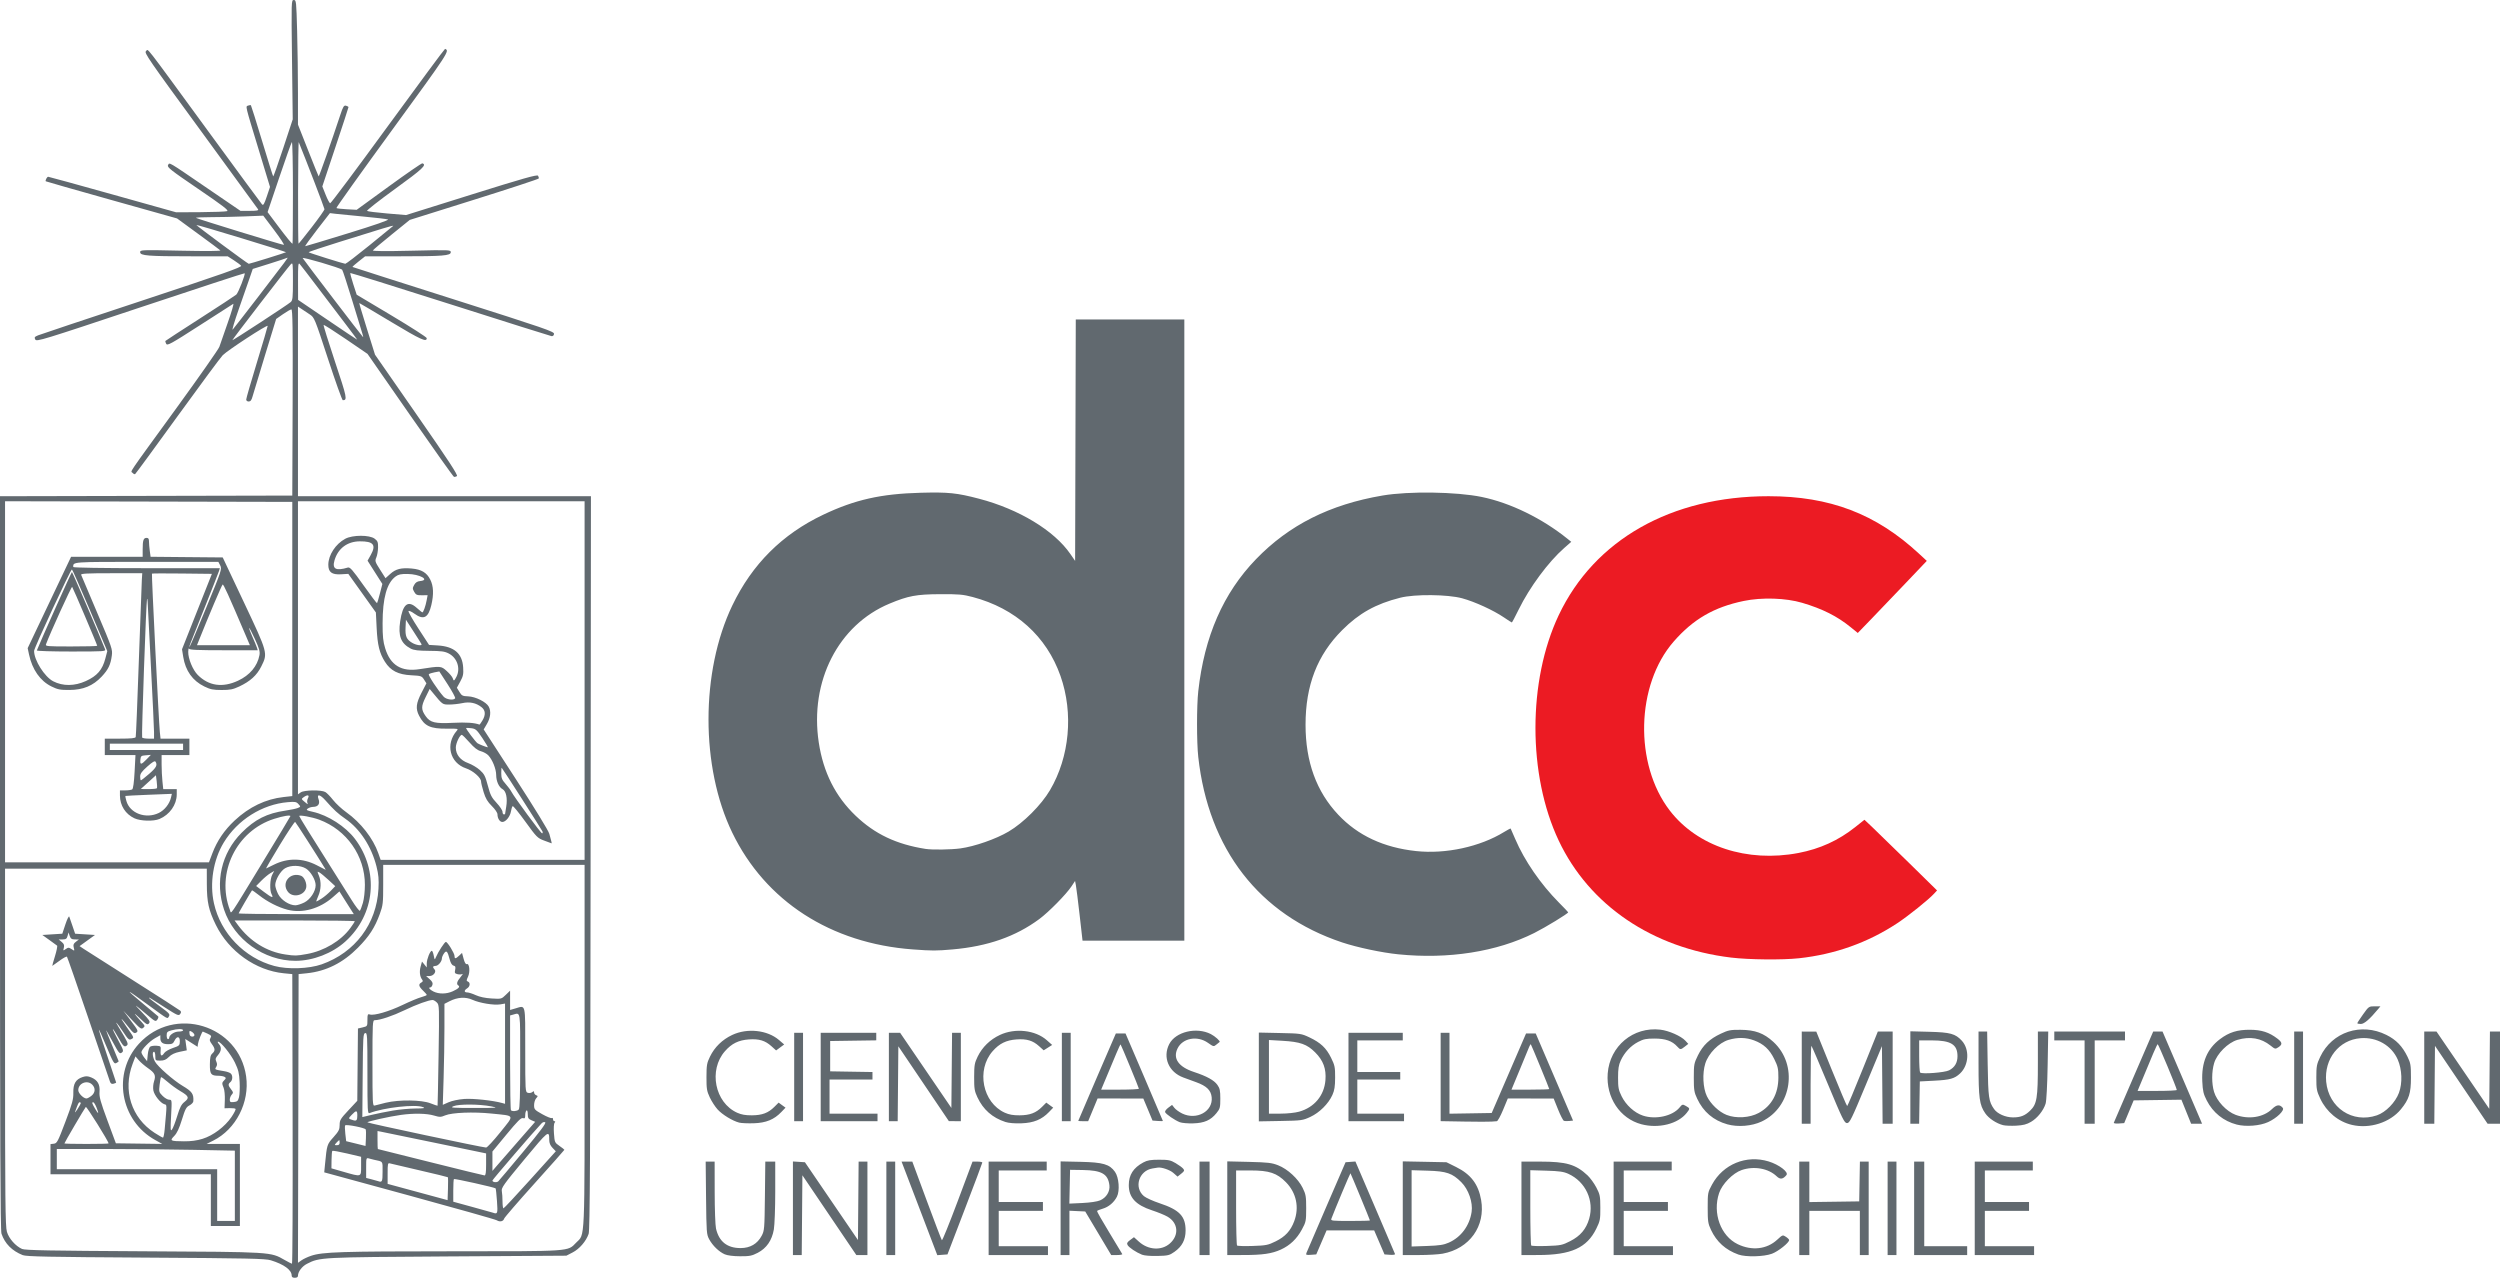 <?xml version="1.0" encoding="UTF-8"?>
<svg xmlns="http://www.w3.org/2000/svg" xmlns:xlink="http://www.w3.org/1999/xlink" width="660" height="337.333" viewBox="0 0 660 337.333">
<defs>
<clipPath id="clip-0">
<path clip-rule="nonzero" d="M 0 0 L 660 0 L 660 337.332 L 0 337.332 Z M 0 0 "/>
</clipPath>
</defs>
<g clip-path="url(#clip-0)">
<path fill-rule="nonzero" fill="rgb(37.999%, 41.199%, 43.5%)" fill-opacity="1" d="M 253.559 223.977 C 257.324 223.461 262.906 221.512 266.262 219.539 C 270.195 217.223 274.891 212.531 277.203 208.594 C 282.379 199.801 283.434 188.305 279.973 178.461 C 276.285 167.973 268.086 160.602 256.789 157.613 C 254.211 156.934 253.105 156.836 248.164 156.863 C 241.926 156.895 239.777 157.297 234.844 159.352 C 221.309 164.984 213.707 179.883 216.152 196 C 217.348 203.902 220.539 210.242 225.895 215.359 C 230.965 220.203 236.648 222.902 244.332 224.109 C 246.102 224.391 251.066 224.316 253.559 223.977 M 241 250.648 C 219.324 249.059 202.062 237.898 193.312 219.812 C 184.949 202.527 184.961 177.301 193.336 159.832 C 198.559 148.945 206.488 141.035 217.355 135.875 C 225.719 131.906 232.578 130.363 243.102 130.086 C 250.379 129.895 252.609 130.125 258.5 131.672 C 268.996 134.422 278.312 140.062 282.566 146.242 L 283.832 148.078 L 283.918 116.207 L 284.004 84.332 L 312.664 84.332 L 312.664 248.332 L 285.789 248.332 L 285.023 241.582 C 284.602 237.871 284.156 234.324 284.035 233.703 L 283.816 232.57 L 282.879 233.992 C 281.48 236.105 276.867 240.789 274.363 242.641 C 268.113 247.258 260.746 249.836 251.5 250.645 C 247.121 251.027 246.18 251.027 241 250.648 M 369.164 251.941 C 364.785 251.5 358.336 250.133 354.332 248.801 C 332.453 241.508 319.043 224.227 316.34 199.832 C 315.91 195.973 315.91 186.359 316.34 182.5 C 317.945 168.004 322.949 156.566 331.586 147.625 C 340.297 138.605 351.074 133.184 365 130.816 C 371.922 129.637 384.473 129.82 391.164 131.195 C 398.75 132.754 407.125 136.844 413.855 142.27 L 414.812 143.043 L 412.953 144.672 C 408.762 148.352 403.82 155.027 400.934 160.914 C 400.012 162.797 399.199 164.332 399.125 164.332 C 399.051 164.332 398.113 163.73 397.035 162.996 C 394.27 161.109 389.324 158.848 386 157.945 C 382.152 156.906 373.516 156.824 369.664 157.797 C 363.215 159.422 358.797 161.887 354.344 166.344 C 347.762 172.922 344.664 180.914 344.664 191.332 C 344.664 201.102 347.527 208.973 353.301 215.09 C 358.484 220.586 365.285 223.762 373.855 224.684 C 381.652 225.523 390.73 223.555 397.082 219.645 C 397.996 219.086 398.77 218.676 398.809 218.73 C 398.848 218.785 399.391 220.031 400.02 221.5 C 402.469 227.227 406.715 233.398 411.566 238.289 C 412.906 239.637 414 240.789 414 240.848 C 414 241.172 408.02 244.816 405.047 246.309 C 395.152 251.273 382.406 253.273 369.164 251.941 M 622.332 270.125 C 622.332 270.012 623.016 268.961 623.852 267.789 C 625.336 265.707 625.398 265.664 626.902 265.664 L 628.438 265.664 L 627.812 266.414 C 625.605 269.074 624.145 270.332 623.262 270.332 C 622.75 270.332 622.332 270.238 622.332 270.125 M 356 284.332 L 356 272.664 L 370.332 272.664 L 370.332 274.664 L 358.332 274.664 L 358.332 283 L 369.664 283 L 369.664 285 L 358.332 285 L 358.332 294 L 370.664 294 L 370.664 296 L 356 296 Z M 342.977 293.48 C 346.98 292.355 349.59 289.23 349.914 285.176 C 350.16 282.16 349.352 279.973 347.195 277.82 C 345.047 275.672 343.273 275.043 338.582 274.77 L 335 274.562 L 335 294 L 338.062 294 C 339.824 294 341.91 293.777 342.977 293.48 M 332.332 284.32 L 332.332 272.598 L 337.914 272.719 C 343.352 272.832 343.559 272.863 345.684 273.867 C 348.656 275.277 350.121 276.656 351.402 279.254 C 352.387 281.254 352.484 281.73 352.473 284.477 C 352.465 286.828 352.305 287.848 351.754 289.07 C 350.707 291.398 348.336 293.754 345.91 294.871 C 343.914 295.797 343.605 295.836 338.082 295.938 L 332.332 296.043 Z M 300.664 287.414 C 300.664 287.172 296.02 275.93 295.836 275.73 C 295.785 275.676 295.285 276.727 294.727 278.066 C 294.172 279.402 293.035 282.113 292.211 284.082 L 290.707 287.664 L 295.688 287.664 C 298.426 287.664 300.664 287.555 300.664 287.414 M 284.664 295.898 C 284.664 295.844 286.898 290.629 289.625 284.316 L 294.586 272.832 L 297.137 272.832 L 302.066 284.324 C 304.781 290.645 307 295.863 307 295.926 C 307 295.988 306.387 295.992 305.633 295.934 L 304.266 295.832 L 303.051 292.918 L 301.832 290.008 L 289.762 290 L 288.52 293 L 287.273 296 L 285.973 296 C 285.254 296 284.664 295.953 284.664 295.898 Z M 280.332 284.332 L 280.332 272.664 L 282.664 272.664 L 282.664 296 L 280.332 296 Z M 234.664 284.332 L 234.664 272.664 L 237.637 272.664 L 244.402 282.582 L 251.164 292.5 L 251.344 272.664 L 253.664 272.664 L 253.664 296 L 252.082 295.988 L 250.5 295.98 L 237.164 276.223 L 237.078 286.113 L 236.988 296 L 234.664 296 Z M 216.664 284.332 L 216.664 272.664 L 231.332 272.664 L 231.332 274.652 L 225.25 274.742 L 219.164 274.832 L 219.164 282.832 L 224.75 282.926 L 230.332 283.016 L 230.332 285 L 219 285 L 219 294 L 231.664 294 L 231.664 296 L 216.664 296 Z M 209.664 284.332 L 209.664 272.664 L 212 272.664 L 212 296 L 209.664 296 Z M 409 287.508 C 409 287.297 404.297 275.871 404.141 275.703 C 404.074 275.633 403.875 275.934 403.703 276.371 C 403.527 276.809 402.406 279.527 401.211 282.414 L 399.031 287.664 L 404.016 287.664 C 406.758 287.664 409 287.594 409 287.508 M 386.582 296.094 L 380.332 295.984 L 380.332 272.664 L 382.664 272.664 L 382.664 294.016 L 388.238 293.926 L 393.809 293.832 L 402.879 272.832 L 405.43 272.832 L 415.289 295.832 L 414.281 295.941 C 413.723 295.996 413.09 295.977 412.867 295.891 C 412.648 295.809 411.949 294.449 411.316 292.871 L 410.164 290.004 L 404.113 290.004 L 398.059 290 L 396.816 293 C 396.133 294.648 395.387 296 395.16 296 C 394.934 296 394.32 296.047 393.789 296.102 C 393.266 296.156 390.02 296.156 386.582 296.094 Z M 640 284.5 L 640 272.332 L 643.238 272.332 L 650.203 282.531 L 657.164 292.73 L 657.344 272.332 L 660 272.332 L 660 296.664 L 656.723 296.664 L 649.777 286.387 L 642.832 276.105 L 642.746 286.387 L 642.656 296.664 L 640 296.664 Z M 605.664 284.5 L 605.664 272.332 L 608 272.332 L 608 296.664 L 605.664 296.664 Z M 574.672 287.75 C 574.684 287.289 569.836 275.676 569.633 275.672 C 569.465 275.664 568.305 278.355 564.77 286.914 L 564.324 288 L 569.496 288 C 572.34 288 574.668 287.887 574.672 287.75 M 558.047 296.398 C 558.113 296.23 560.48 290.746 563.305 284.211 L 568.445 272.332 L 570.91 272.332 L 575.672 283.414 C 578.293 289.512 580.641 294.988 580.891 295.582 L 581.344 296.664 L 578.453 296.664 L 575.891 290.32 L 569.59 290.41 L 563.285 290.5 L 562.039 293.5 L 560.789 296.5 L 559.359 296.605 C 558.574 296.66 557.984 296.57 558.047 296.398 M 550.332 285.664 L 550.332 274.664 L 542.332 274.664 L 542.332 272.332 L 561 272.332 L 561 274.664 L 553 274.664 L 553 296.664 L 550.332 296.664 Z M 514.578 282.559 C 516.059 281.777 516.777 280.555 516.777 278.832 C 516.777 275.746 515.031 274.664 510.031 274.664 L 506.664 274.664 L 506.664 278.777 C 506.664 281.039 506.777 283.004 506.914 283.145 C 507.391 283.625 513.434 283.164 514.578 282.559 M 504.332 284.465 L 504.332 272.262 L 509.414 272.395 C 514.879 272.539 516.203 272.902 517.895 274.719 C 520.02 277 519.809 281.195 517.457 283.395 C 515.996 284.758 514.84 285.086 510.664 285.301 L 506.832 285.5 L 506.652 296.664 L 504.332 296.664 Z M 475.664 284.5 L 475.664 272.332 L 479.5 272.348 L 483.484 282.172 C 485.676 287.578 487.551 292 487.652 292 C 487.754 292 489.613 287.574 491.789 282.164 L 495.746 272.332 L 499.664 272.332 L 499.664 296.664 L 497.008 296.664 L 496.922 286.422 L 496.832 276.176 L 492.605 286.34 C 488.801 295.492 488.305 296.5 487.613 296.5 C 486.926 296.5 486.43 295.496 482.648 286.418 C 480.336 280.871 478.348 276.234 478.223 276.113 C 478.102 275.988 478 280.562 478 286.277 L 478 296.664 L 475.664 296.664 Z M 311.5 296.273 C 310.188 295.785 307.762 294.121 307.582 293.586 C 307.504 293.355 307.887 292.836 308.434 292.43 L 309.426 291.695 L 310.047 292.484 C 310.391 292.918 311.316 293.586 312.105 293.969 C 315.906 295.809 320.266 293.402 319.883 289.676 C 319.695 287.816 318.543 286.699 315.785 285.699 C 314.711 285.305 313.191 284.75 312.402 284.461 C 308.535 283.039 306.891 279.148 308.672 275.652 C 310.34 272.387 315.852 271.055 319.66 272.996 C 320.777 273.566 322.262 274.91 321.969 275.09 C 321.895 275.137 321.512 275.441 321.121 275.773 C 320.426 276.355 320.367 276.344 318.895 275.305 C 316.098 273.332 312.227 274.043 310.883 276.773 C 309.57 279.438 311.117 281.66 315.219 283.008 C 318.578 284.113 320.512 285.176 321.387 286.406 C 322.039 287.324 322.164 287.91 322.164 290.051 C 322.164 292.402 322.086 292.703 321.148 293.863 C 319.625 295.746 317.953 296.48 315 296.57 C 313.625 296.613 312.051 296.48 311.5 296.273 M 265.43 296.203 C 261.984 295.078 259.562 292.941 258.035 289.68 C 257.27 288.051 257.168 287.418 257.176 284.332 C 257.184 281.203 257.281 280.633 258.102 278.945 C 259.324 276.438 261.359 274.453 263.977 273.223 C 267.988 271.336 273.344 271.938 276.363 274.621 L 277.77 275.867 L 276.648 276.578 L 275.531 277.285 L 274.309 276.184 C 272.664 274.699 271.051 274.215 268.371 274.406 C 265.633 274.605 263.844 275.484 262.059 277.512 C 257.68 282.488 259.391 291.113 265.281 293.762 C 266.398 294.266 267.488 294.457 269.164 294.445 C 271.883 294.426 273.488 293.824 275.098 292.211 L 276.219 291.09 L 277.133 291.758 L 278.047 292.422 L 276.938 293.574 C 275.027 295.566 272.902 296.438 269.664 296.555 C 267.891 296.621 266.309 296.488 265.43 296.203 M 195.145 296.371 C 193.398 295.922 190.684 294.266 189.445 292.895 C 188.789 292.172 187.859 290.738 187.379 289.707 C 186.602 288.051 186.5 287.43 186.508 284.332 C 186.516 281.203 186.613 280.633 187.438 278.945 C 188.656 276.438 190.691 274.453 193.309 273.223 C 197.277 271.355 202.57 271.926 205.633 274.547 L 207.027 275.742 L 205.961 276.527 L 204.895 277.316 L 203.656 276.199 C 201.996 274.699 200.391 274.215 197.703 274.406 C 194.969 274.605 193.176 275.484 191.391 277.512 C 187.004 282.496 188.711 291.105 194.613 293.762 C 195.73 294.266 196.82 294.457 198.5 294.445 C 201.219 294.426 202.82 293.824 204.434 292.211 L 205.555 291.09 L 206.465 291.758 L 207.379 292.422 L 206.273 293.574 C 204.352 295.574 202.238 296.438 199 296.543 C 197.441 296.594 195.707 296.516 195.145 296.371 M 627.5 294.449 C 629.832 293.652 632.375 291.055 633.324 288.5 C 634.277 285.93 634.148 282.363 633.008 279.738 C 631.379 275.996 627.457 273.738 623.176 274.082 C 617.5 274.535 613.551 279.539 614.109 285.555 C 614.754 292.453 621.062 296.641 627.5 294.449 M 620.914 296.973 C 617.297 296.117 614.211 293.562 612.555 290.051 C 611.602 288.027 611.512 287.539 611.512 284.5 C 611.512 281.469 611.605 280.969 612.539 279 C 615.645 272.434 623.352 269.887 630.016 273.219 C 632.602 274.512 634.219 276.188 635.586 278.988 C 636.402 280.652 636.492 281.191 636.492 284.5 C 636.492 288.621 635.98 290.234 633.84 292.848 C 630.961 296.359 625.59 298.074 620.914 296.973 M 590.5 296.887 C 587.008 295.977 584.227 293.742 582.574 290.512 C 581.703 288.809 581.523 288.031 581.402 285.465 C 581.164 280.488 582.68 276.887 586.086 274.324 C 588.48 272.52 590.664 271.84 594 271.859 C 597.051 271.879 599.035 272.52 601.23 274.191 C 602.551 275.199 602.613 275.738 601.496 276.473 C 600.688 277.004 600.609 276.984 599.41 276.023 C 596.945 274.047 593.992 273.543 590.672 274.527 C 588.164 275.273 585.273 278.164 584.531 280.672 C 583.859 282.922 583.852 286.047 584.508 288.254 C 585.23 290.688 587.789 293.414 590.195 294.316 C 593.645 295.605 597.547 294.988 599.809 292.789 C 601.043 291.594 601.844 291.508 602.652 292.484 C 603.191 293.133 601.074 295.184 598.777 296.234 C 596.605 297.227 592.93 297.516 590.5 296.887 Z M 528.809 297.039 C 527.027 296.578 525.039 295.262 524.121 293.934 C 522.57 291.695 522.332 289.953 522.332 280.762 L 522.332 272.332 L 524.609 272.332 L 524.746 280.914 C 524.887 289.805 525.02 290.762 526.434 292.789 C 527.305 294.035 529.438 294.984 531.395 294.992 C 533.398 295 534.566 294.551 535.926 293.238 C 537.754 291.477 538 289.973 538 280.605 L 538 272.332 L 540.738 272.332 L 540.578 281.25 C 540.484 286.516 540.266 290.66 540.039 291.371 C 539.465 293.195 537.867 295.188 536.191 296.168 C 535.039 296.844 534.129 297.078 532.262 297.18 C 530.926 297.246 529.371 297.188 528.809 297.039 M 464.289 293.824 C 467.691 291.973 469.477 288.77 469.492 284.492 C 469.496 282.133 469.371 281.559 468.402 279.586 C 467.137 277.02 465.613 275.613 463.07 274.66 C 460.941 273.863 458.73 273.82 456.336 274.527 C 453.789 275.285 451.031 278.094 450.191 280.781 C 449.387 283.363 449.578 287.25 450.617 289.398 C 451.621 291.469 453.797 293.535 455.816 294.336 C 458.32 295.328 461.926 295.113 464.289 293.824 M 456.008 296.82 C 452.34 295.789 449.68 293.527 448.047 290.039 C 447.262 288.371 447.164 287.766 447.164 284.492 C 447.164 281.02 447.227 280.699 448.254 278.613 C 449.562 275.953 451.328 274.277 454.293 272.891 C 456.27 271.961 456.816 271.855 459.5 271.871 C 463.34 271.898 465.629 272.738 468.152 275.043 C 474.742 281.066 473.105 292.289 465.082 296.078 C 462.488 297.305 458.809 297.605 456.008 296.82 M 433.332 296.805 C 427.652 295.301 423.957 289.738 424.434 283.402 C 424.98 276.152 431.172 271 438.34 271.832 C 440.578 272.094 443.809 273.52 444.938 274.746 L 445.707 275.586 L 444.809 276.293 C 443.695 277.168 443.59 277.168 442.801 276.297 C 441.461 274.812 439.668 274.18 436.832 274.18 C 434.59 274.18 433.895 274.32 432.469 275.066 C 430.488 276.105 428.852 277.852 427.871 279.984 C 427.324 281.164 427.168 282.156 427.168 284.5 C 427.168 287.113 427.285 287.746 428.102 289.406 C 429.25 291.742 431.488 293.777 433.738 294.523 C 437.078 295.633 441.52 294.656 443.383 292.406 C 444.137 291.496 444.199 291.48 445.082 291.98 C 446.184 292.605 446.191 292.668 445.289 293.809 C 443.004 296.715 437.867 298.004 433.332 296.805 Z M 521.332 319 L 521.332 306.664 L 536.664 306.664 L 536.664 309 L 524 309 L 524 317.332 L 535.664 317.332 L 535.664 319.664 L 524 319.664 L 524 329 L 537 329 L 537 331.332 L 521.332 331.332 Z M 505.332 319 L 505.332 306.664 L 508 306.664 L 508 329 L 519.332 329 L 519.332 331.332 L 505.332 331.332 Z M 498.332 319 L 498.332 306.664 L 500.664 306.664 L 500.664 331.332 L 498.332 331.332 Z M 475 319 L 475 306.664 L 477.664 306.664 L 477.664 317.348 L 484.25 317.258 L 490.832 317.164 L 490.926 311.914 L 491.016 306.664 L 493.332 306.664 L 493.332 331.332 L 491 331.332 L 491 319.664 L 477.664 319.664 L 477.664 331.332 L 475 331.332 Z M 426 319 L 426 306.664 L 441.332 306.664 L 441.332 309 L 428.664 309 L 428.664 317.332 L 440.332 317.332 L 440.332 319.664 L 428.664 319.664 L 428.664 329 L 441.664 329 L 441.664 331.332 L 426 331.332 Z M 414.555 327.648 C 417.223 326.285 418.742 324.488 419.539 321.754 C 420.926 316.977 418.605 311.969 414.039 309.887 C 412.797 309.324 411.676 309.16 408.25 309.059 L 404 308.934 L 404 318.742 C 404 324.141 404.113 328.672 404.25 328.812 C 404.387 328.953 406.254 329.008 408.402 328.934 C 412.059 328.805 412.441 328.727 414.555 327.648 M 401.664 319 L 401.664 306.664 L 406.598 306.664 C 413.508 306.664 416.008 307.391 419.113 310.301 C 419.816 310.961 420.859 312.398 421.434 313.5 C 422.398 315.344 422.477 315.758 422.488 318.84 C 422.5 321.949 422.426 322.328 421.41 324.395 C 418.93 329.434 414.77 331.316 406.082 331.328 L 401.664 331.332 Z M 382.5 328.047 C 385.734 326.598 387.965 323.586 388.508 319.93 C 388.875 317.426 387.691 314.008 385.797 312.113 C 383.41 309.727 381.902 309.207 376.914 309.059 L 372.664 308.934 L 372.664 329.078 L 376.75 328.938 C 380.043 328.82 381.156 328.648 382.5 328.047 M 370.332 318.965 L 370.332 306.602 L 376.102 306.715 L 381.871 306.832 L 384.414 308.094 C 388.305 310.016 390.293 312.633 391.016 316.789 C 392.223 323.707 387.957 329.656 380.855 330.969 C 379.766 331.168 376.953 331.332 374.605 331.332 L 370.332 331.332 Z M 361.664 322.199 C 361.664 322.031 356.641 309.863 356.52 309.742 C 356.449 309.668 352.27 319.621 351.48 321.75 C 351.277 322.289 351.648 322.332 356.465 322.332 C 359.324 322.332 361.664 322.273 361.664 322.199 M 344.902 330.77 C 345.027 330.438 347.402 324.914 350.18 318.5 L 355.227 306.832 L 356.527 306.734 L 357.832 306.637 L 363 318.691 C 365.84 325.32 368.219 330.887 368.285 331.062 C 368.352 331.238 367.766 331.328 366.953 331.27 L 365.508 331.164 L 364.148 328 L 362.785 324.832 L 350.215 324.832 L 348.852 328 L 347.492 331.164 L 346.082 331.27 C 344.84 331.359 344.699 331.301 344.902 330.77 M 336.777 327.719 C 339.309 326.473 340.727 324.934 341.672 322.402 C 343.043 318.746 342.234 314.906 339.508 312.125 C 337.102 309.672 335.094 309 330.152 309 L 326.332 309 L 326.332 318.777 C 326.332 324.156 326.445 328.672 326.582 328.812 C 326.723 328.953 328.578 329.008 330.707 328.934 C 334.262 328.812 334.762 328.711 336.777 327.719 M 324 318.965 L 324 306.602 L 329.75 306.738 C 334.723 306.859 335.758 306.977 337.414 307.629 C 339.938 308.617 342.703 311.168 343.902 313.602 C 344.742 315.316 344.832 315.84 344.832 319 C 344.828 322.344 344.781 322.594 343.699 324.59 C 342.355 327.07 340.566 328.777 338.148 329.887 C 335.773 330.969 333.324 331.328 328.25 331.328 L 324 331.332 Z M 316.664 319 L 316.664 306.664 L 319.332 306.664 L 319.332 331.332 L 316.664 331.332 Z M 290.41 316.902 C 292.07 316.195 293.082 314.559 292.883 312.902 C 292.516 309.918 290.84 308.961 285.852 308.883 L 282.5 308.832 L 282.312 317.754 L 285.738 317.594 C 287.781 317.496 289.668 317.219 290.41 316.902 M 280 318.969 L 280 306.609 L 285.25 306.723 C 291.223 306.855 292.922 307.352 294.355 309.367 C 295.398 310.828 295.672 314.379 294.863 315.938 C 294.078 317.461 292.688 318.633 291.121 319.094 C 290.359 319.316 289.684 319.59 289.621 319.703 C 289.555 319.812 291 322.355 292.832 325.355 C 294.664 328.355 296.219 330.93 296.277 331.07 C 296.34 331.215 295.707 331.332 294.875 331.332 L 293.359 331.332 L 286.5 319.832 L 284.414 319.734 L 282.332 319.633 L 282.332 331.332 L 280 331.332 Z M 261 319 L 261 306.664 L 276.332 306.664 L 276.332 309 L 263.664 309 L 263.664 317.332 L 275.332 317.332 L 275.332 319.664 L 263.664 319.664 L 263.664 329 L 276.664 329 L 276.664 331.332 L 261 331.332 Z M 243.34 320.598 C 241.082 314.68 238.961 309.121 238.621 308.25 L 238.012 306.664 L 240.852 306.664 L 244.641 316.914 C 246.727 322.555 248.531 327.281 248.656 327.422 C 248.777 327.562 250.648 322.949 252.812 317.172 L 256.746 306.664 L 258.039 306.664 C 258.75 306.664 259.332 306.777 259.332 306.914 C 259.328 307.055 257.262 312.566 254.73 319.164 L 250.133 331.164 L 247.445 331.367 Z M 234 319 L 234 306.664 L 236.332 306.664 L 236.332 331.332 L 234 331.332 Z M 209.332 318.98 L 209.332 306.629 L 210.914 306.73 L 212.5 306.832 L 226.5 327.363 L 226.59 317.016 L 226.676 306.664 L 229 306.664 L 229 331.332 L 226.074 331.332 L 218.953 320.805 L 211.832 310.273 L 211.746 320.805 L 211.656 331.332 L 209.332 331.332 Z M 458.949 331.203 C 455.562 329.992 453.191 327.859 451.699 324.68 C 450.918 323.012 450.832 322.445 450.832 318.832 C 450.832 314.91 450.855 314.789 451.973 312.73 C 454.891 307.348 461.027 304.828 466.883 306.609 C 469.668 307.453 472.27 309.438 471.621 310.219 C 470.691 311.34 469.973 311.434 469.051 310.551 C 466.848 308.445 463.098 307.773 459.809 308.891 C 457.473 309.688 454.637 312.578 453.836 314.988 C 452.07 320.301 454.258 326.293 458.758 328.465 C 462.488 330.266 466.426 329.824 469.172 327.293 C 470.598 325.977 470.637 325.965 471.477 326.516 C 471.949 326.824 472.332 327.211 472.332 327.371 C 472.332 328.078 469.465 330.359 467.797 330.984 C 465.652 331.785 460.91 331.902 458.949 331.203 M 301.484 331.238 C 299.934 330.617 298.027 329.34 297.68 328.688 C 297.43 328.227 297.578 327.945 298.367 327.359 L 299.367 326.621 L 300.664 327.789 C 303.125 330.016 306.621 330.23 308.828 328.293 C 311.348 326.078 311.051 322.816 308.18 321.176 C 307.438 320.754 305.629 320.016 304.156 319.535 C 299.828 318.121 298 316.141 298 312.867 C 298 310.176 299.199 308.305 301.832 306.887 C 302.898 306.312 303.734 306.168 306 306.168 C 308.473 306.168 309.027 306.281 310.359 307.066 C 311.199 307.559 312.094 308.211 312.352 308.52 C 312.758 309.012 312.695 309.172 311.844 309.852 L 310.875 310.625 L 309.762 309.648 C 308.852 308.848 306.637 308.094 305.664 308.246 C 305.574 308.262 304.949 308.363 304.277 308.469 C 300.664 309.047 299.277 313.492 301.996 315.781 C 302.535 316.234 304.395 317.078 306.133 317.656 C 311.41 319.414 313.004 321.094 312.996 324.883 C 312.988 327.316 312.066 329.07 310.055 330.484 C 308.727 331.418 308.363 331.504 305.555 331.574 C 303.75 331.617 302.086 331.48 301.484 331.238 M 191.332 331.137 C 189.824 330.484 188.129 328.848 187.223 327.164 C 186.535 325.902 186.496 325.336 186.398 316.25 L 186.297 306.664 L 188.664 306.664 L 188.676 314.75 C 188.68 319.195 188.836 323.508 189.023 324.332 C 189.809 327.781 191.98 329.504 195.531 329.492 C 198.043 329.488 199.938 328.379 201.078 326.25 C 201.801 324.891 201.836 324.453 201.938 315.75 L 202.039 306.664 L 204.664 306.664 L 204.664 314.555 C 204.664 318.895 204.5 323.402 204.297 324.574 C 203.789 327.473 202.375 329.527 200.047 330.738 C 198.484 331.547 197.891 331.664 195.379 331.652 C 193.57 331.645 192.066 331.453 191.332 331.137 M 82.305 59.988 C 84.152 57.598 85.664 55.457 85.664 55.23 C 85.664 54.93 80.664 41.902 78.875 37.543 C 78.789 37.336 78.707 43.277 78.691 50.75 C 78.68 58.219 78.727 64.332 78.805 64.332 C 78.879 64.332 80.453 62.379 82.305 59.988 M 77.332 50.766 C 77.332 43.305 77.207 37.344 77.051 37.516 C 76.898 37.691 75.391 41.922 73.707 46.914 L 70.641 55.996 L 73.203 59.414 C 75.688 62.727 77 64.332 77.227 64.332 C 77.285 64.332 77.332 58.227 77.332 50.766 M 72.414 60.801 L 69.5 56.934 L 64.531 57.133 C 61.797 57.242 57.758 57.332 55.559 57.332 C 53.355 57.332 51.641 57.418 51.742 57.52 C 51.969 57.742 74.316 64.617 74.914 64.645 C 75.145 64.656 74.02 62.926 72.414 60.801 M 91.918 61.582 C 98.969 59.41 102.793 58.086 102.422 57.941 C 102.098 57.816 99.207 57.473 96 57.176 C 92.789 56.883 89.477 56.555 88.633 56.449 L 87.102 56.262 L 83.719 60.629 C 81.859 63.031 80.449 65 80.586 65 C 80.719 65 85.82 63.461 91.918 61.582 M 97.5 64.797 C 100.801 62.121 103.633 59.809 103.797 59.652 C 103.961 59.496 102.688 59.809 100.965 60.348 C 99.242 60.883 94.121 62.477 89.582 63.883 C 85.043 65.289 81.402 66.512 81.488 66.602 C 81.668 66.781 90.66 69.605 91.164 69.641 C 91.352 69.652 94.199 67.473 97.5 64.797 M 70.633 68.176 C 73.27 67.355 75.469 66.645 75.52 66.59 C 75.574 66.535 70.289 64.871 63.777 62.891 C 57.266 60.906 51.891 59.332 51.832 59.391 C 51.727 59.504 65.363 69.605 65.672 69.645 C 65.766 69.656 67.996 68.996 70.633 68.176 M 68.051 78.5 C 75.766 68.465 76.242 67.824 75.832 68.059 C 75.648 68.164 73.527 68.867 71.113 69.625 L 66.727 71 L 65.898 73.418 C 65.441 74.746 64.145 78.457 63.02 81.664 C 61.891 84.875 61.18 87.273 61.438 87 C 61.695 86.727 64.672 82.898 68.051 78.5 M 95.668 88.082 C 95.504 87.578 94.297 83.641 92.988 79.332 C 91.676 75.023 90.48 71.371 90.332 71.215 C 89.859 70.715 79.66 67.719 79.922 68.152 C 80.34 68.855 95.734 89 95.852 89 C 95.914 89 95.832 88.586 95.668 88.082 M 91.254 85.582 C 89.531 83.336 86.199 78.949 83.844 75.832 C 81.488 72.715 79.359 69.945 79.113 69.68 C 78.738 69.27 78.668 69.98 78.68 74.18 L 78.695 79.164 L 86.43 84.414 C 90.684 87.305 94.215 89.664 94.273 89.664 C 94.328 89.664 92.973 87.828 91.254 85.582 M 76.75 79.746 C 77.258 79.297 77.332 78.57 77.332 74.207 C 77.332 69.277 77.32 69.195 76.703 69.844 C 75.883 70.699 61.332 89.609 61.332 89.82 C 61.332 90.012 75.918 80.48 76.75 79.746 M 81.129 211.859 C 81.031 211.598 81.113 211.074 81.32 210.691 C 81.77 209.852 81.156 209.734 80.152 210.469 C 79.531 210.922 79.535 210.953 80.34 211.621 C 81.336 212.453 81.359 212.461 81.129 211.859 M 100.309 156.637 L 100.945 154.164 L 98.988 151.094 L 97.035 148.02 L 97.887 146.5 C 99.371 143.84 98.594 142.883 94.973 142.914 C 91.688 142.941 89.242 144.777 88.316 147.906 C 87.633 150.219 88.668 150.785 91.832 149.832 C 92.391 149.664 93.062 150.422 95.953 154.5 C 97.855 157.176 99.469 159.309 99.539 159.238 C 99.609 159.164 99.957 157.996 100.309 156.637 M 111.277 170.062 C 111.219 169.914 110.266 168.398 109.164 166.699 L 107.164 163.605 L 107.066 165.629 C 106.953 167.969 107.297 168.785 108.77 169.684 C 109.828 170.328 111.488 170.578 111.277 170.062 M 120.492 178.684 C 121.629 176.48 120.715 173.688 118.469 172.523 C 117.395 171.965 116.5 171.844 113.336 171.824 C 110.402 171.801 109.246 171.664 108.426 171.227 C 105.824 169.852 105.07 167.895 105.645 164.035 C 106.324 159.465 107.68 158.363 110.016 160.477 C 110.742 161.129 111.414 161.664 111.508 161.664 C 111.766 161.664 112.348 160.027 112.637 158.48 L 112.891 157.133 L 111.379 157.148 C 110.074 157.164 109.801 157.043 109.352 156.25 C 108.887 155.426 108.883 155.242 109.344 154.414 C 109.707 153.766 110.164 153.469 110.926 153.395 C 113.598 153.137 110.809 151.566 107.609 151.527 C 105.852 151.504 105.191 151.645 104.441 152.195 C 102.113 153.914 101.016 157.863 101.004 164.547 C 101 168.043 101.141 169.379 101.688 171.152 C 103.07 175.641 105.965 177.402 110.734 176.66 C 116.387 175.785 116.434 175.789 117.941 177.156 C 118.691 177.832 119.395 178.672 119.508 179.027 C 119.777 179.879 119.891 179.84 120.492 178.684 M 120.16 184.344 C 120.27 184.164 119.371 182.5 118.168 180.641 L 115.977 177.262 L 114.738 177.492 C 114.059 177.617 113.371 177.84 113.219 177.988 C 112.965 178.238 115.516 182.117 117.113 183.914 C 117.809 184.695 119.773 184.969 120.16 184.344 M 127.336 190.25 C 128.262 188.734 128.188 187.527 127.121 186.691 C 125.672 185.551 124.012 185.203 122.031 185.629 C 121.078 185.832 119.535 186 118.602 186 C 116.801 186 116.875 186.055 114.238 182.855 L 113.434 181.883 L 112.344 184.094 C 111.148 186.52 111.16 187.352 112.406 189.102 C 113.59 190.766 114.852 191.066 119.621 190.824 C 123.062 190.648 125.273 190.801 126.59 191.301 C 126.637 191.316 126.973 190.844 127.336 190.25 M 127.359 194.871 C 125.863 192.652 125.574 192.395 124.434 192.25 C 123.734 192.164 123.117 192.137 123.055 192.188 C 122.891 192.32 125.566 195.898 126.074 196.227 C 126.52 196.512 128.309 197.223 128.762 197.293 C 128.902 197.316 128.273 196.227 127.359 194.871 M 133.336 214.914 C 133.336 214.871 133.477 213.98 133.648 212.938 C 134.012 210.703 133.613 208.84 132.656 208.328 C 131.707 207.82 131 206.238 130.992 204.598 C 130.984 203.012 130.008 200.574 128.918 199.414 C 128.527 198.996 127.641 198.508 126.949 198.32 C 126.051 198.078 125.188 197.41 123.938 195.988 C 122.973 194.895 122.066 194 121.922 194 C 121.379 194 120.336 196.211 120.336 197.367 C 120.332 199.211 121.535 200.715 123.602 201.461 C 124.562 201.805 125.949 202.629 126.684 203.293 C 127.848 204.34 128.125 204.887 128.789 207.406 C 129.449 209.91 129.773 210.543 131.113 211.977 C 131.969 212.891 132.664 213.945 132.664 214.32 C 132.664 214.691 132.816 215 133 215 C 133.184 215 133.336 214.961 133.336 214.914 M 143.207 219.484 C 143.047 219.07 132.875 203.188 132.453 202.695 C 132.387 202.617 132.332 203.254 132.332 204.109 C 132.332 205.402 132.52 205.875 133.453 206.914 C 134.066 207.602 134.766 208.539 135.004 209 C 135.746 210.438 142.793 220 143.105 220 C 143.27 220 143.316 219.77 143.207 219.484 M 143.656 221.914 C 141.902 221.258 141.656 221.008 138.715 216.941 C 137.008 214.586 135.496 212.73 135.352 212.82 C 135.207 212.91 135 213.535 134.891 214.203 C 134.668 215.586 133.516 217 132.621 217 C 131.938 217 131.332 216.051 131.332 214.984 C 131.332 214.566 130.703 213.637 129.848 212.793 C 128.711 211.672 128.195 210.805 127.68 209.129 C 127.305 207.918 127 206.648 127 206.309 C 127 205.32 124.863 203.453 123.039 202.848 C 118.746 201.422 117.523 196.438 120.594 192.914 C 121.074 192.363 120.93 192.332 117.969 192.367 C 113.613 192.414 112.043 191.68 110.633 188.93 C 109.684 187.078 109.836 185.688 111.285 182.883 L 112.574 180.395 L 111.945 179.406 C 111.348 178.461 111.191 178.41 108.547 178.27 C 105.102 178.09 103.121 177.074 101.629 174.719 C 100.18 172.434 99.656 170.312 99.434 165.762 L 99.234 161.691 L 95.594 156.594 L 91.953 151.5 L 90.008 151.613 C 87.594 151.75 86.664 151.043 86.676 149.082 C 86.688 146.523 88.605 143.594 91.164 142.227 C 93.086 141.199 97.535 141.188 98.891 142.203 C 99.707 142.816 99.828 143.129 99.809 144.539 C 99.793 145.434 99.59 146.617 99.352 147.164 C 98.945 148.105 99.004 148.301 100.348 150.406 L 101.773 152.645 L 103.035 151.508 C 104.484 150.199 105.918 149.84 108.699 150.09 C 111.25 150.324 112.652 151.156 113.582 152.996 C 114.457 154.715 114.547 156.879 113.867 159.762 C 113.078 163.125 111.812 163.758 109.398 162.008 C 108.645 161.461 107.945 161.152 107.84 161.32 C 107.738 161.488 108.914 163.566 110.461 165.938 L 113.266 170.254 L 115.551 170.395 C 119.883 170.656 122.039 172.516 122.273 176.176 C 122.387 177.973 122.277 178.512 121.512 179.918 L 120.613 181.566 L 121.289 182.672 C 121.891 183.664 122.129 183.785 123.586 183.836 C 125.52 183.902 128.371 185.324 129.027 186.547 C 129.684 187.773 129.504 189.488 128.547 191.117 L 127.691 192.574 L 136.18 205.676 C 141.18 213.391 144.816 219.336 145.023 220.137 C 145.215 220.887 145.449 221.762 145.543 222.082 C 145.637 222.402 145.664 222.652 145.605 222.637 C 145.547 222.621 144.672 222.297 143.656 221.914 M 154.332 179.664 L 154.332 132.332 L 78.664 132.332 L 78.664 209.703 L 79.406 209.184 C 80.312 208.551 84.809 208.488 85.879 209.094 C 86.273 209.316 87.195 210.262 87.93 211.195 C 88.66 212.129 90.23 213.582 91.414 214.426 C 95.246 217.16 98.496 221.32 99.875 225.25 L 100.488 227 L 154.332 227 Z M 65.012 168.082 C 60.211 156.832 59.012 154.188 58.773 154.32 C 58.551 154.445 55.113 162.535 52.57 168.914 L 52.004 170.332 L 65.969 170.332 Z M 54.473 160.359 C 58.512 150.559 58.625 150.219 58.145 149.289 L 57.648 148.332 L 38.695 148.332 C 18.684 148.332 19.332 148.285 19.332 149.691 C 19.332 149.875 27.156 150 38.688 150 L 58.047 150 L 57.812 150.75 C 57.688 151.16 55.934 155.625 53.922 160.664 C 49.691 171.254 49.828 170.887 50.102 170.652 C 50.215 170.555 52.18 165.922 54.473 160.359 M 62.836 179.707 C 65.949 178.262 67.949 175.875 68.496 172.969 C 68.676 172.02 68.449 171.227 67.309 168.727 C 66.531 167.039 65.844 165.711 65.773 165.777 C 65.707 165.848 66.086 166.871 66.617 168.055 C 67.145 169.234 67.684 170.531 67.812 170.934 L 68.047 171.664 L 59.051 171.664 C 52.164 171.664 50.016 171.57 49.887 171.25 C 49.797 171.02 49.707 171.391 49.691 172.07 C 49.656 173.867 50.887 176.863 52.203 178.18 C 55.109 181.09 58.746 181.609 62.836 179.707 M 25.664 170.492 C 25.664 170.203 19.273 155.184 19.047 154.934 C 18.879 154.75 13.18 167.262 12.145 170.082 C 11.941 170.625 12.395 170.664 18.797 170.664 C 22.574 170.664 25.664 170.59 25.664 170.492 M 9.723 171.719 C 10.727 169.188 18.871 151.004 18.992 151.008 C 19.125 151.016 26.469 168.121 27.738 171.387 C 27.969 171.973 27.578 172 18.797 172 C 13.742 172 9.66 171.871 9.723 171.719 M 22.664 179.797 C 25.664 178.43 27.035 176.844 27.82 173.82 L 28.324 171.895 L 23.754 161.113 C 21.238 155.184 19.098 150.332 18.992 150.332 C 18.629 150.332 9 171.055 9 171.844 C 9 174.297 11.758 178.676 14.055 179.863 C 16.605 181.18 19.676 181.156 22.664 179.797 M 40.664 193.25 C 40.664 192.285 40.289 184.375 39.832 175.664 C 39.375 166.957 38.988 159.383 38.973 158.832 C 38.961 158.281 38.887 157.984 38.812 158.164 C 38.59 158.727 37.332 194.395 37.523 194.707 C 37.625 194.867 38.371 195 39.188 195 L 40.664 195 Z M 48.332 197.164 L 48.332 196.332 L 29 196.332 L 29 198 L 48.332 198 Z M 38.684 200.477 L 39.832 199.285 L 38.5 199.395 C 37.266 199.492 37.16 199.578 37.062 200.582 C 36.93 201.969 37.266 201.949 38.684 200.477 M 39.371 204.301 C 41.262 202.664 41.621 201.973 41.059 201.086 C 40.871 200.789 40.254 201.152 38.898 202.359 C 37.41 203.688 37 204.262 37 205.027 C 37 205.562 37.094 206 37.203 206 C 37.316 206 38.293 205.234 39.371 204.301 M 41.434 208.082 C 41.508 207.945 41.48 207.121 41.367 206.246 L 41.164 204.664 L 39.164 206.484 L 37.164 208.301 L 39.23 208.316 C 40.363 208.324 41.355 208.219 41.434 208.082 M 41.914 214.625 C 43.441 213.887 44.758 212.223 45.148 210.535 L 45.371 209.574 L 39.27 209.816 C 35.91 209.949 33.133 210.094 33.094 210.133 C 33.051 210.172 33.168 210.75 33.355 211.422 C 34.262 214.715 38.477 216.289 41.914 214.625 M 35.5 216.035 C 33.129 214.941 31.664 212.645 31.664 210.012 L 31.664 208.664 L 33.082 208.66 C 33.863 208.66 34.68 208.539 34.898 208.402 C 35.156 208.238 35.383 206.578 35.535 203.738 L 35.766 199.332 L 27.664 199.332 L 27.664 195 L 31.676 195 C 34.59 195 35.727 194.887 35.828 194.582 C 35.906 194.355 36.277 185.316 36.652 174.5 C 37.027 163.684 37.383 154.047 37.445 153.082 L 37.555 151.332 L 29.406 151.332 C 23.004 151.332 21.297 151.422 21.422 151.754 C 21.512 151.98 23.422 156.492 25.664 161.773 C 29.598 171.027 29.738 171.441 29.52 173.078 C 29.199 175.488 28.594 176.75 26.848 178.617 C 24.574 181.047 21.949 182.137 18.332 182.152 C 15.887 182.164 15.238 182.039 13.586 181.227 C 10.613 179.766 8.516 176.781 7.66 172.777 L 7.305 171.113 L 13.031 159.059 L 18.762 147 L 37.664 147 L 37.664 145.027 C 37.664 142.625 37.879 142 38.703 142 C 39.176 142 39.332 142.238 39.332 142.953 C 39.332 143.477 39.43 144.602 39.543 145.449 L 39.758 146.988 L 49.277 147.078 L 58.801 147.164 L 64.387 159 C 70.742 172.461 70.73 172.43 68.977 175.945 C 67.801 178.297 66.062 179.871 63.145 181.242 C 61.492 182.012 60.723 182.164 58.496 182.16 C 56.262 182.156 55.523 182.008 53.938 181.23 C 50.84 179.719 48.961 177.078 48.371 173.414 L 48.051 171.414 L 51.992 161.457 L 55.938 151.5 L 48.086 151.41 C 43.766 151.359 40.184 151.371 40.117 151.438 C 39.98 151.574 41.926 190.68 42.195 193.25 L 42.383 195 L 50 195 L 50 199.332 L 42.664 199.332 L 42.664 201.785 C 42.664 203.133 42.762 205.156 42.883 206.285 L 43.094 208.332 L 46.664 208.332 L 46.66 209.75 C 46.645 212.461 44.789 215.086 42.094 216.215 C 40.535 216.871 37.102 216.773 35.5 216.035 M 56.074 225.246 C 57.309 221.977 59.219 219.164 61.938 216.621 C 65.789 213.027 70.137 210.941 74.875 210.418 L 77.164 210.164 L 77.164 132.5 L 39.25 132.414 L 1.332 132.328 L 1.332 227.664 L 28.25 227.664 L 55.164 227.656 Z M 85.785 229.25 C 83.734 225.879 78.105 217.105 77.918 216.988 C 77.781 216.902 75.949 219.656 73.848 223.105 C 71.742 226.559 70.133 229.332 70.266 229.273 C 70.398 229.215 71.332 228.758 72.336 228.262 C 75.984 226.453 79.922 226.508 83.609 228.414 C 84.832 229.047 85.879 229.586 85.938 229.617 C 85.992 229.645 85.926 229.48 85.785 229.25 M 71.691 236.051 C 71.16 235.055 71.258 232.113 71.859 230.949 L 72.387 229.93 L 71.355 230.539 C 70.789 230.871 69.719 231.77 68.973 232.527 L 67.617 233.906 L 69.688 235.465 C 71.824 237.07 72.316 237.211 71.691 236.051 M 84.922 237.203 C 85.605 236.766 86.691 235.852 87.332 235.176 L 88.5 233.945 L 86.727 232.305 C 85.746 231.402 84.668 230.512 84.324 230.328 C 83.727 230.008 83.723 230.047 84.184 231.152 C 84.848 232.742 84.777 234.891 84.008 236.582 C 83.656 237.363 83.438 238 83.523 238 C 83.609 238 84.238 237.641 84.922 237.203 M 76.023 235.453 C 74.16 233.086 76.594 230.098 79.484 231.207 C 80.34 231.535 81.07 233.25 80.828 234.355 C 80.375 236.414 77.328 237.109 76.023 235.453 M 80.348 238.25 C 81.934 237.449 83.332 235.316 83.332 233.699 C 83.332 232.324 82.031 230.074 80.789 229.309 C 79.301 228.387 76.785 228.348 75.262 229.219 C 74.059 229.91 72.664 232.297 72.664 233.664 C 72.664 234.137 73.004 235.195 73.414 236.012 C 74.223 237.613 76.352 239 78 239 C 78.473 239 79.527 238.66 80.348 238.25 M 95.805 238.355 C 96.113 237.301 96.332 235.309 96.332 233.582 C 96.332 225.945 91.523 219.09 84.277 216.398 C 82.395 215.699 79 215.078 79 215.434 C 79 215.625 82.391 221.098 87.824 229.664 C 89.512 232.324 91.762 235.898 92.824 237.605 C 93.887 239.312 94.871 240.59 95.016 240.438 C 95.156 240.289 95.512 239.352 95.805 238.355 M 69.289 227.719 C 73.348 221.059 76.664 215.547 76.664 215.469 C 76.664 215.105 74.777 215.414 72.406 216.164 C 62.398 219.324 56.98 230.477 60.703 240.262 C 61.105 241.324 60.195 242.652 69.289 227.719 M 92.926 240.582 C 92.656 240.172 91.801 238.82 91.023 237.582 L 89.605 235.332 L 87.887 236.844 C 84.391 239.914 79.855 241.18 75.934 240.176 C 73.457 239.539 70.586 238.082 68.371 236.332 C 67.406 235.566 66.574 234.992 66.527 235.055 C 66.141 235.559 63 240.973 63 241.129 C 63 241.242 69.844 241.332 78.203 241.332 L 93.41 241.332 Z M 81.047 251.855 C 85.555 251.051 90.012 248.391 92.48 245.023 C 93.133 244.137 93.664 243.316 93.664 243.203 C 93.664 243.094 86.523 243 77.793 243 L 61.922 243 L 62.844 244.25 C 65.996 248.512 70.43 251.258 75.316 251.98 C 77.945 252.367 78.215 252.359 81.047 251.855 M 84.945 254.578 C 93.746 251.465 99.422 243.91 99.914 234.652 C 100.047 232.113 99.941 230.914 99.387 228.715 C 98.055 223.453 95.027 218.824 91.18 216.164 C 89.215 214.812 88.113 213.797 85.969 211.359 C 84.504 209.695 83.535 209.496 84.094 210.973 C 84.547 212.184 83.996 212.996 82.711 213.012 C 82.227 213.016 81.574 213.219 81.258 213.457 C 80.746 213.844 80.906 213.945 82.59 214.32 C 86.594 215.211 91.234 218.199 93.711 221.473 C 100.133 229.969 99.062 241.426 91.18 248.559 C 87.723 251.688 82.637 253.656 78 253.656 C 69.684 253.656 61.785 248 59.156 240.164 C 56.703 232.855 58.441 225.234 63.793 219.84 C 67.305 216.305 70.484 214.703 75.422 213.988 C 76.746 213.797 78.188 213.488 78.625 213.309 C 79.402 212.98 79.406 212.965 78.789 212.281 C 78.242 211.672 77.906 211.609 76 211.77 C 69.215 212.34 62.684 216.457 59.059 222.445 C 56.297 227.016 55.305 233.176 56.484 238.473 C 58.234 246.352 64.527 252.887 72.406 255.012 C 75.945 255.969 81.562 255.773 84.945 254.578 M 119.543 261.695 C 121.039 261.016 121.535 260.496 121.004 260.168 C 120.438 259.816 120.621 259.102 121.582 257.957 C 122.086 257.355 122.305 256.984 122.062 257.129 C 121.824 257.277 121.25 257.301 120.789 257.184 C 120.07 257.004 119.98 256.84 120.16 256.031 C 120.324 255.281 120.234 255.051 119.734 254.922 C 119.32 254.812 118.969 254.246 118.723 253.293 C 118.145 251.082 117.859 250.781 117.211 251.707 C 116.91 252.133 116.664 252.715 116.664 253 C 116.664 253.832 115.684 255 114.98 255 C 114.258 255 114.148 255.348 114.695 255.898 C 115.305 256.504 114.461 257.664 113.406 257.676 L 112.5 257.688 L 113.438 258.512 C 114.109 259.102 114.316 259.527 114.164 260.004 C 114.051 260.367 113.816 260.664 113.645 260.664 C 112.977 260.664 113.387 261.238 114.414 261.75 C 115.871 262.477 117.871 262.453 119.543 261.695 M 122.57 290.125 C 124.906 289.953 130.184 290.523 132.582 291.199 L 133.332 291.41 L 133.332 264.941 L 132.07 265.156 C 130.406 265.434 126.621 264.812 124.719 263.945 C 122.906 263.121 120.781 263.254 118.688 264.32 L 117.332 265.012 L 117.332 271.285 C 117.332 274.734 117.234 280.734 117.113 284.617 L 116.895 291.676 L 118.434 290.996 C 119.324 290.602 121.062 290.234 122.57 290.125 M 101.832 291.121 C 105.363 290.27 111.301 290.344 113.645 291.27 C 114.645 291.66 115.484 291.949 115.516 291.91 C 115.547 291.867 115.668 285.871 115.785 278.578 C 115.988 265.641 115.98 265.312 115.332 264.664 C 114.965 264.297 114.469 264 114.227 264 C 113.203 264 109.938 265.184 106.812 266.691 C 103.68 268.203 100.309 269.332 98.93 269.332 C 98.367 269.332 98.332 270 98.332 280.688 C 98.332 291.352 98.367 292.035 98.914 291.863 C 99.238 291.766 100.551 291.43 101.832 291.121 M 129.656 292.078 C 126.578 291.473 121.098 291.449 119.73 292.031 C 118.734 292.453 119.254 292.5 125.223 292.5 C 131.453 292.5 131.691 292.477 129.656 292.078 M 136.934 292.934 C 137.23 292.637 137.332 289.324 137.332 280.098 C 137.332 266.445 137.473 267.324 135.414 267.875 L 134.664 268.078 L 134.664 280.484 C 134.664 287.305 134.766 292.988 134.891 293.109 C 135.25 293.473 136.504 293.363 136.934 292.934 M 103.723 293.191 C 105.406 292.902 108.07 292.656 109.641 292.645 C 111.934 292.629 112.336 292.555 111.664 292.281 C 109.684 291.461 101.391 292.387 97.582 293.848 C 97.035 294.059 97 293.422 97 283.344 C 97 273.309 96.961 272.625 96.414 272.73 C 95.879 272.832 95.828 273.672 95.746 283.875 L 95.656 294.91 L 98.16 294.312 C 99.535 293.988 102.039 293.48 103.723 293.191 M 94.332 294.48 C 94.332 293.074 94.066 293.047 92.844 294.324 C 91.879 295.328 91.883 295.332 93.332 295.762 C 94.117 295.992 94.332 295.715 94.332 294.48 M 89.664 301.664 C 89.664 301.301 89.613 301 89.551 301 C 89.488 301 89.164 301.301 88.832 301.664 C 88.246 302.312 88.25 302.332 88.949 302.332 C 89.445 302.332 89.664 302.125 89.664 301.664 M 96.547 298.172 C 96.383 297.746 91.453 296.77 91.125 297.098 C 91.016 297.203 91.035 298.188 91.16 299.281 L 91.391 301.273 L 93.945 301.902 L 96.5 302.535 L 96.602 300.551 C 96.656 299.461 96.633 298.391 96.547 298.172 M 132.09 298.902 C 135.883 294.168 136.102 294.633 129.742 293.977 C 125.004 293.488 119.32 293.711 117.539 294.457 C 116.375 294.949 116.086 294.953 114.562 294.5 C 112.641 293.93 109.234 293.863 105.832 294.336 C 102.805 294.758 97 296.047 97 296.301 C 97 296.492 127.324 302.93 128.332 302.953 C 128.609 302.961 130.297 301.137 132.09 298.902 Z M 136.766 301.332 L 141.281 296.164 L 140.309 295.746 C 139.492 295.398 139.332 295.137 139.332 294.145 C 139.332 293.441 139.199 293.043 139 293.164 C 138.816 293.281 138.664 293.824 138.664 294.375 C 138.664 295.199 138.555 295.344 138.055 295.184 C 137.57 295.031 136.633 295.965 133.719 299.496 L 130 304 L 130 309.121 L 131.125 307.809 C 131.746 307.09 134.281 304.176 136.766 301.332 M 128.332 307.414 L 128.332 304.5 L 114.895 301.715 C 107.504 300.184 101.055 298.855 100.562 298.762 L 99.664 298.59 L 99.664 300.961 C 99.664 302.266 99.703 303.34 99.75 303.348 C 99.797 303.355 106.059 304.922 113.664 306.828 C 121.273 308.734 127.688 310.301 127.914 310.312 C 128.219 310.328 128.332 309.539 128.332 307.414 M 95.332 307.859 L 95.332 305.391 L 91.621 304.52 C 89.578 304.039 87.828 303.727 87.73 303.824 C 87.633 303.922 87.539 305 87.527 306.223 L 87.5 308.441 L 90.664 309.352 C 95.512 310.742 95.332 310.801 95.332 307.859 M 101 309.34 C 101 306.41 101.227 306.723 98.664 306.16 C 98.391 306.102 97.828 305.953 97.414 305.836 C 96.684 305.625 96.664 305.68 96.664 308.297 L 96.664 310.973 L 98.082 311.34 C 98.863 311.539 99.648 311.758 99.832 311.824 C 100.887 312.211 101 311.965 101 309.34 M 138.156 304.031 C 142.645 298.633 144.246 296.484 143.934 296.289 C 143.668 296.125 143.285 296.242 142.949 296.594 C 140.996 298.633 130 311.426 130 311.66 C 130 312.117 131.125 312.262 131.555 311.859 C 131.766 311.66 134.738 308.137 138.156 304.031 M 118.234 310.789 C 118.164 310.719 114.82 309.906 110.805 308.98 C 106.785 308.059 103.238 307.223 102.914 307.129 C 102.395 306.973 102.332 307.246 102.332 309.75 L 102.332 312.543 L 110.25 314.691 L 118.164 316.84 L 118.262 313.879 C 118.316 312.246 118.305 310.859 118.234 310.789 M 139.953 311.469 L 146.734 303.941 L 145.867 303.035 C 145.262 302.402 145 301.77 145 300.926 C 145 298.262 144.801 298.418 138.445 306.082 C 132.938 312.723 132.312 313.602 132.48 314.457 C 132.582 314.984 132.664 316.223 132.664 317.207 C 132.664 318.191 132.781 319 132.918 319 C 133.059 319 136.223 315.609 139.953 311.469 M 131.203 317.098 C 131.078 315.32 130.914 313.805 130.84 313.73 C 130.574 313.465 120.004 311.105 119.836 311.273 C 119.742 311.367 119.664 312.75 119.664 314.348 L 119.664 317.254 L 124.75 318.648 C 127.547 319.414 129.984 320.094 130.164 320.16 C 131.371 320.594 131.438 320.402 131.203 317.098 M 131.156 322.16 C 130.797 321.934 120.395 318.996 108.047 315.625 L 85.598 309.5 L 85.809 307.332 C 86.309 302.188 86.32 302.148 88.039 300.219 C 89.438 298.648 89.664 298.195 89.664 296.996 C 89.664 295.723 89.879 295.367 91.996 293.102 L 94.324 290.609 L 94.41 281.066 L 94.5 271.523 L 95.75 271.23 C 96.988 270.938 97 270.914 97 269.277 C 97 267.797 97.066 267.645 97.641 267.824 C 98.758 268.18 102.707 267.027 106.281 265.309 C 108.184 264.395 110.398 263.469 111.203 263.254 C 112.008 263.039 112.664 262.77 112.664 262.66 C 112.664 262.547 112.219 262.027 111.664 261.5 C 110.531 260.41 110.414 259.84 111.234 259.383 C 111.656 259.145 111.711 258.949 111.445 258.613 C 110.828 257.832 110.676 256.5 111.047 255.156 L 111.406 253.852 L 112.664 255.406 L 112.664 254.336 C 112.664 253.219 113.555 251 114 251 C 114.141 251 114.367 251.562 114.504 252.25 C 114.742 253.477 114.75 253.484 115.098 252.664 C 115.684 251.27 117.383 248.664 117.707 248.664 C 118.148 248.664 120 251.684 120 252.398 C 120 253.184 120.289 253.156 121.219 252.285 L 121.977 251.57 L 122.395 253.129 C 122.66 254.121 122.961 254.625 123.227 254.523 C 123.93 254.254 124.164 256.574 123.562 257.84 C 123.109 258.789 123.105 258.969 123.52 259.129 C 124.215 259.395 124.109 260.438 123.332 260.922 C 122.473 261.461 122.48 262 123.352 262 C 123.727 262 124.742 262.324 125.602 262.719 C 126.613 263.184 128.09 263.496 129.773 263.598 C 132.359 263.754 132.387 263.746 133.523 262.645 L 134.664 261.535 L 134.664 266.633 L 136.082 266.219 C 138.848 265.406 138.664 264.645 138.664 277.168 C 138.664 288.082 138.68 288.293 139.348 288.504 C 139.727 288.621 140.25 288.539 140.516 288.32 C 140.902 287.996 141 288.02 141 288.422 C 141 288.699 141.246 289.023 141.547 289.137 C 142.051 289.332 142.051 289.391 141.547 289.949 C 141.246 290.281 141 291.09 141 291.746 C 141 292.871 141.129 293.016 143.168 294.156 C 144.363 294.824 145.488 295.277 145.668 295.164 C 145.852 295.051 146 295.195 146 295.48 C 146 295.766 146.168 296 146.375 296 C 146.633 296 146.645 296.129 146.41 296.414 C 146.211 296.66 146.141 297.824 146.246 299.234 C 146.414 301.574 146.453 301.66 147.711 302.531 C 148.418 303.023 149 303.48 149 303.551 C 149 303.621 145.457 307.613 141.125 312.422 C 136.793 317.23 133.18 321.414 133.094 321.719 C 132.887 322.453 131.965 322.664 131.156 322.16 M 82.133 331.527 C 85.148 330.508 90.02 330.352 119.023 330.34 C 151.148 330.332 149.801 330.426 152.098 328.07 C 154.488 325.621 154.332 329.195 154.332 276.125 L 154.332 228.332 L 101.164 228.332 L 101.164 233.582 C 101.164 238.441 101.098 239.016 100.273 241.277 C 98.949 244.91 97.469 247.195 94.5 250.195 C 90.535 254.203 86.109 256.414 81 256.941 L 78.832 257.164 L 78.75 295.273 L 78.664 333.379 L 79.582 332.73 C 80.086 332.371 81.234 331.828 82.137 331.527 Z M 18.895 250.57 C 19.695 251.094 19.703 251.09 19.473 250.172 C 19.285 249.422 19.395 249.121 20.035 248.629 L 20.832 248.016 L 19.777 248.008 C 18.93 248 18.66 247.82 18.402 247.082 L 18.082 246.164 L 17.84 247.082 C 17.641 247.832 17.402 248.004 16.547 248.012 L 15.5 248.023 L 16.285 248.676 C 16.891 249.18 17.023 249.531 16.855 250.195 C 16.648 251.023 16.668 251.035 17.363 250.551 C 18.016 250.094 18.172 250.098 18.895 250.57 M 29.035 285.555 C 28.891 285.16 26.328 277.633 23.336 268.832 C 20.344 260.031 17.797 252.719 17.68 252.578 C 17.559 252.441 16.656 252.93 15.672 253.664 C 14.684 254.398 13.844 255 13.801 255 C 13.754 255 14.074 253.84 14.516 252.422 C 14.949 251.004 15.203 249.754 15.07 249.645 C 14.941 249.539 14.012 248.859 13.004 248.141 L 11.176 246.832 L 13.812 246.664 L 16.445 246.5 L 17.277 244 C 17.742 242.605 18.191 241.723 18.289 242 C 18.387 242.273 18.773 243.398 19.152 244.5 L 19.832 246.5 L 22.453 246.664 L 25.078 246.832 L 21.008 249.777 L 22.086 250.5 C 22.68 250.898 28.566 254.648 35.164 258.828 C 41.766 263.012 47.344 266.598 47.562 266.801 C 47.867 267.082 47.863 267.293 47.547 267.723 C 47.172 268.227 46.785 268.059 43.648 266.039 C 39.328 263.258 39.332 263.262 39.332 263.441 C 39.332 263.523 40.605 264.512 42.16 265.641 C 44.684 267.477 44.945 267.762 44.594 268.324 C 44.145 269.047 44.566 269.277 39.164 265.332 C 32.922 260.77 32.68 260.734 38 265.176 C 39.926 266.781 41.613 268.195 41.75 268.316 C 41.891 268.438 41.793 268.82 41.539 269.168 C 41.102 269.77 40.973 269.711 38.953 268.004 C 35.258 264.871 35.113 264.797 37.473 267.238 C 39.48 269.32 39.723 269.699 39.332 270.164 C 38.938 270.645 38.672 270.492 36.867 268.766 C 34.988 266.965 35.238 267.461 37.426 269.863 C 38.289 270.816 38.32 270.93 37.801 271.359 C 37.297 271.777 36.988 271.562 34.898 269.328 L 32.562 266.832 L 34.582 269.523 C 36.453 272.016 36.559 272.238 35.984 272.598 C 35.441 272.938 35.172 272.734 33.801 270.992 C 32.938 269.895 32.172 269 32.094 269 C 32.012 269 32.602 269.938 33.402 271.082 C 35.473 274.047 35.426 273.926 34.684 274.324 C 34.086 274.645 33.848 274.43 32.457 272.34 C 30.879 269.965 30.062 269.098 31.273 271.082 C 33.754 275.145 33.965 275.613 33.492 276.004 C 32.836 276.551 32.543 276.273 31.176 273.828 C 30.512 272.641 29.887 271.664 29.785 271.664 C 29.688 271.664 30.309 272.969 31.172 274.562 C 32.645 277.285 32.699 277.484 32.137 277.898 C 31.586 278.297 31.379 278.051 29.773 275.086 C 28.805 273.297 28.008 271.914 28.008 272.012 C 28.004 272.109 28.75 273.965 29.664 276.133 C 30.582 278.301 31.332 280.129 31.332 280.191 C 31.332 280.258 31.051 280.461 30.703 280.645 C 30.133 280.949 29.891 280.547 28.133 276.34 C 27.066 273.785 26.148 271.742 26.094 271.797 C 26.035 271.852 27.043 274.992 28.328 278.773 C 29.613 282.555 30.664 285.711 30.664 285.785 C 30.664 285.859 30.359 286.004 29.98 286.102 C 29.484 286.23 29.227 286.078 29.035 285.555 M 51.332 273.246 C 51.332 273.016 51.031 272.641 50.664 272.41 C 50.09 272.051 50 272.078 50 272.609 C 50 272.945 50.102 273.32 50.223 273.445 C 50.598 273.82 51.332 273.691 51.332 273.246 M 44.664 274 C 44.664 273.246 46.035 272.332 47.164 272.332 C 47.809 272.332 48.332 272.184 48.332 272 C 48.332 271.566 46.836 271.578 45.25 272.016 C 44.164 272.316 44 272.496 44 273.348 C 44 273.891 44.148 274.332 44.332 274.332 C 44.516 274.332 44.664 274.184 44.664 274 M 39.68 276.309 C 39.945 276.137 40.691 276.031 41.332 276.078 C 42.465 276.164 42.496 276.203 42.402 277.414 C 42.293 278.805 42.68 279.027 43.375 277.977 C 43.629 277.598 44.648 277.012 45.645 276.672 C 47.344 276.098 47.453 275.992 47.477 274.945 C 47.508 273.551 46.699 273.438 46.07 274.75 C 45.707 275.508 45.414 275.664 44.383 275.664 C 42.941 275.664 42.332 275.195 42.332 274.078 L 42.332 273.289 L 40.965 274.059 C 39.449 274.91 37.332 277.086 37.332 277.789 C 37.332 278.039 37.672 278.672 38.082 279.199 L 38.832 280.156 L 39.012 278.391 C 39.113 277.379 39.395 276.492 39.68 276.309 M 24.121 289.309 C 25.176 288.477 25.266 287.262 24.332 286.332 C 23.023 285.023 20.664 285.969 20.664 287.809 C 20.664 288.621 22.031 290 22.832 290 C 23.059 290 23.641 289.688 24.121 289.309 M 63.098 289.664 C 63.266 289.023 63.34 287.223 63.266 285.664 C 63.148 283.312 62.938 282.441 62.016 280.516 C 60.953 278.309 58.289 275 57.57 275 C 57.383 275 57.477 275.273 57.781 275.609 C 58.551 276.461 58.469 277.473 57.539 278.551 C 56.879 279.32 56.805 279.605 57.105 280.262 C 57.367 280.84 57.355 281.219 57.066 281.684 C 56.637 282.371 56.617 282.363 59.301 282.812 C 59.926 282.918 60.637 283.172 60.887 283.375 C 61.484 283.871 61.453 285.152 60.832 285.664 C 60.172 286.215 60.203 286.562 61.004 287.582 C 61.609 288.348 61.625 288.492 61.172 288.992 C 60.895 289.301 60.664 289.887 60.664 290.297 C 60.664 290.934 60.82 291.027 61.73 290.938 C 62.633 290.848 62.84 290.656 63.098 289.664 M 25.477 292.375 C 25.176 291.617 24.793 291 24.629 291 C 24.191 291 24.254 291.23 25.078 292.66 C 26.016 294.289 26.191 294.164 25.477 292.375 M 21.324 291.25 C 21.328 291.113 21.199 291 21.031 291 C 20.762 291 20.594 291.348 19.832 293.5 C 19.703 293.867 19.984 293.566 20.453 292.832 C 20.926 292.098 21.316 291.387 21.324 291.25 M 46.793 294.605 C 47.488 292.316 47.895 291.535 48.723 290.891 C 50.047 289.852 49.859 289.371 47.613 288.055 C 46.633 287.48 45.121 286.383 44.25 285.617 C 43.379 284.852 42.598 284.293 42.512 284.379 C 42.426 284.465 42.254 285.379 42.133 286.414 C 41.922 288.203 41.965 288.348 42.93 289.316 C 43.488 289.875 44.273 290.332 44.676 290.332 C 45.395 290.332 45.398 290.371 45.172 294.582 C 44.969 298.355 44.996 298.758 45.426 298.164 C 45.695 297.801 46.309 296.195 46.793 294.605 M 43.473 298.164 C 44.094 291.211 44.102 291.742 43.379 291.512 C 42.344 291.184 40.723 289.141 40.484 287.863 C 40.363 287.227 40.441 286.176 40.656 285.527 C 41.191 283.906 40.914 283.285 39.078 282.004 C 38.211 281.402 37.109 280.453 36.629 279.895 L 35.758 278.887 L 35.012 280.859 C 32.375 287.836 34.688 295.109 40.789 299.055 C 41.879 299.758 42.887 300.332 43.023 300.332 C 43.164 300.332 43.367 299.359 43.473 298.164 M 53.461 300.652 C 56.273 299.785 59.367 297.453 61.102 294.902 C 61.824 293.84 62.309 292.867 62.184 292.742 C 62.059 292.613 61.355 292.527 60.617 292.547 L 59.277 292.582 L 59.355 290.375 C 59.398 289.16 59.262 287.742 59.051 287.227 C 58.547 286 58.562 285.816 59.223 285.16 C 59.688 284.691 59.703 284.559 59.305 284.309 C 59.047 284.145 58.336 284.008 57.727 284.004 C 55.688 283.996 55.395 283.617 55.41 281.016 C 55.422 279.18 55.559 278.566 56.047 278.125 C 56.855 277.395 56.828 276.859 55.93 275.641 C 55.336 274.836 55.262 274.523 55.566 274.035 C 55.891 273.516 55.781 273.352 54.793 272.883 C 54.16 272.578 53.598 272.332 53.539 272.332 C 53.34 272.332 52.355 274.84 52.262 275.598 L 52.164 276.363 L 50.535 275.324 L 48.902 274.285 L 49.109 275.789 L 49.312 277.289 L 47.43 277.68 C 46.137 277.949 45.238 278.375 44.578 279.035 C 43.844 279.77 43.305 280 42.309 280 C 41.035 280 41 279.969 41 278.832 C 41 278.191 40.852 277.664 40.664 277.664 C 40.141 277.664 40.277 279.07 40.914 280.258 C 41.613 281.555 45.82 285.254 48.203 286.664 C 50.719 288.156 51.168 288.805 51.039 290.742 C 51.016 291.059 50.555 291.547 50.016 291.824 C 49.164 292.266 48.887 292.793 48.02 295.598 C 47.305 297.926 46.723 299.156 45.996 299.898 C 44.758 301.168 44.945 301.273 48.547 301.305 C 50.402 301.324 51.961 301.117 53.461 300.652 M 28.664 301.863 C 28.664 301.324 22.852 292.016 22.652 292.23 C 22.352 292.543 17 301.676 17 301.871 C 17 301.941 19.625 302 22.832 302 C 26.039 302 28.664 301.938 28.664 301.863 M 62 313.055 L 62 303.773 L 50.945 303.555 C 44.867 303.434 34.289 303.332 27.445 303.332 L 15 303.332 L 15 308.664 L 57.332 308.664 L 57.332 322.332 L 62 322.332 Z M 55.664 316.832 L 55.664 310 L 13.332 310 L 13.332 302.043 L 14.223 301.938 C 15.047 301.84 15.27 301.418 17.258 296.164 C 19.102 291.293 19.395 290.215 19.359 288.473 C 19.309 286.098 19.992 284.941 21.809 284.34 C 22.707 284.043 23.188 284.07 24.113 284.453 C 25.773 285.148 26.43 286.301 26.273 288.242 C 26.168 289.566 26.52 290.84 28.367 295.832 L 30.59 301.832 L 42.832 301.996 L 41 300.984 C 31.695 295.848 29.574 283.324 36.688 275.539 C 45.996 265.355 63.07 270.562 64.98 284.164 C 65.938 291.008 62.289 298.137 56.297 301.121 L 54.535 302 L 63.332 302 L 63.332 323.664 L 55.664 323.664 Z M 77.25 295.414 L 77.164 257.164 L 74.922 256.945 C 67.504 256.211 60.41 251.16 56.98 244.164 C 55.09 240.305 54.617 238.18 54.605 233.414 L 54.594 229.332 L 1.332 229.332 L 1.332 276.438 C 1.332 316.91 1.402 323.777 1.824 325.195 C 2.355 326.988 4.117 328.98 5.832 329.73 C 6.625 330.074 13.309 330.203 37.832 330.336 C 72.02 330.523 71.387 330.484 75.164 332.645 C 76.082 333.164 76.945 333.609 77.086 333.629 C 77.223 333.648 77.297 316.453 77.25 295.414 M 77 336.742 C 77 335.266 74.992 333.797 71.5 332.715 C 70.066 332.27 65.477 332.172 38.5 332.008 C 12.797 331.852 6.957 331.734 6 331.352 C 3.16 330.219 1.301 328.344 0.391 325.699 C 0.098 324.844 0 300.824 0 227.785 L 0 131.004 L 77.164 130.832 L 77.254 106.25 C 77.32 86.684 77.254 81.668 76.918 81.684 C 76.688 81.691 75.691 82.262 74.699 82.953 L 72.902 84.207 L 69.945 93.852 C 68.324 99.16 66.84 104.062 66.648 104.75 C 66.402 105.652 66.125 106 65.652 106 C 65.277 106 65 105.773 65 105.469 C 65 105.176 66.273 100.766 67.832 95.664 C 69.391 90.566 70.664 86.238 70.664 86.043 C 70.664 85.566 60.105 92.457 58.801 93.781 C 58.23 94.359 52.855 101.621 46.852 109.914 C 40.852 118.211 35.82 125.07 35.676 125.16 C 35.527 125.254 35.223 125.102 34.996 124.832 C 34.496 124.227 33.109 126.273 46.594 107.719 C 52.633 99.406 57.727 92.133 57.914 91.555 C 58.102 90.973 59.094 88.133 60.117 85.234 C 61.145 82.34 61.797 80.082 61.574 80.219 C 61.352 80.355 57.352 82.922 52.691 85.922 C 45.09 90.812 44.18 91.312 43.879 90.77 C 43.691 90.438 43.602 90.09 43.68 90 C 43.754 89.906 47.871 87.23 52.824 84.047 C 57.777 80.867 62.078 78.047 62.379 77.781 C 62.914 77.309 64.836 72.391 64.586 72.141 C 64.516 72.07 52.129 76.121 37.059 81.145 C 11.035 89.824 9.645 90.246 9.312 89.629 C 9.016 89.07 9.117 88.914 10.066 88.523 C 10.672 88.273 23.059 84.137 37.594 79.332 C 59.031 72.242 63.953 70.512 63.652 70.148 C 63.449 69.902 62.566 69.246 61.695 68.684 L 60.109 67.664 L 50.602 67.664 C 39.066 67.664 37 67.504 37 66.59 C 37 65.961 37.254 65.949 47.75 66.18 C 54.512 66.324 58.375 66.293 58.164 66.098 C 57.984 65.922 55.34 63.953 52.289 61.727 L 46.742 57.668 L 29.469 52.82 C 19.965 50.152 12.145 47.922 12.09 47.863 C 11.887 47.664 12.41 46.664 12.719 46.664 C 12.891 46.664 20.559 48.777 29.766 51.355 L 46.5 56.047 L 52.922 56.012 C 56.453 55.992 59.621 55.867 59.969 55.738 C 60.457 55.551 58.816 54.289 52.312 49.863 C 45.027 44.902 44.074 44.148 44.363 43.605 C 44.781 42.828 44.059 42.402 54.656 49.641 L 63.484 55.664 L 65.93 55.664 C 67.793 55.664 68.312 55.566 68.129 55.25 C 67.992 55.02 61.145 45.633 52.914 34.391 C 39.254 15.73 37.996 13.906 38.539 13.512 C 39.254 12.988 37.336 10.52 54.984 34.664 C 62.555 45.023 68.938 53.699 69.168 53.945 C 69.508 54.312 69.742 53.93 70.434 51.871 L 71.281 49.352 L 68.266 39.426 C 64.629 27.457 64.797 28.148 65.516 27.871 C 65.836 27.75 66.16 27.719 66.242 27.797 C 66.324 27.879 67.645 32.102 69.18 37.18 C 70.715 42.258 72.035 46.48 72.121 46.562 C 72.203 46.648 73.398 43.293 74.777 39.109 L 77.281 31.5 L 77.09 15.75 C 76.902 0.184 76.906 0 77.562 0 C 78.203 0 78.234 0.309 78.445 8.25 C 78.566 12.785 78.664 20.188 78.664 24.695 L 78.664 32.895 L 81.336 39.672 C 82.805 43.398 84.059 46.504 84.125 46.57 C 84.234 46.68 87.566 37.227 89.801 30.453 C 90.57 28.117 90.789 27.762 91.348 27.906 C 91.707 28 92 28.176 92 28.293 C 92 28.414 90.445 33.168 88.547 38.859 L 85.094 49.211 L 85.965 51.406 C 86.441 52.613 86.984 53.633 87.164 53.664 C 87.352 53.703 94.207 44.527 102.406 33.281 C 110.609 22.035 117.398 12.863 117.496 12.902 C 118.754 13.391 118.566 13.68 103.652 34.137 C 95.391 45.469 88.711 54.82 88.812 54.926 C 88.914 55.027 90.16 55.172 91.582 55.246 L 94.164 55.387 L 102.664 49.203 C 107.344 45.801 111.316 43.062 111.5 43.121 C 112.758 43.504 111.598 44.59 104.336 49.852 C 100.098 52.922 96.754 55.543 96.898 55.68 C 97.047 55.816 99.422 56.117 102.18 56.352 L 107.191 56.777 L 124.477 51.359 C 138.113 47.086 141.82 46.039 142.039 46.391 C 142.195 46.633 142.281 46.961 142.234 47.117 C 142.184 47.273 134.5 49.801 125.156 52.73 L 108.172 58.059 L 103.406 61.914 C 100.785 64.031 98.551 65.918 98.438 66.102 C 98.301 66.32 101.738 66.352 108.617 66.188 C 118.754 65.949 119 65.961 119 66.594 C 119 67.5 116.93 67.664 105.648 67.664 L 96.395 67.664 L 94.672 69.027 C 93.723 69.777 92.996 70.43 93.059 70.477 C 93.117 70.523 105.137 74.371 119.766 79.02 C 144.039 86.742 146.352 87.539 146.266 88.156 C 146.199 88.59 145.957 88.797 145.582 88.734 C 145.262 88.68 133.211 84.883 118.805 80.293 C 104.395 75.703 92.551 72.004 92.48 72.074 C 92.41 72.145 92.762 73.465 93.258 75.004 L 94.164 77.801 L 103.406 83.316 C 108.488 86.352 112.648 89.023 112.656 89.262 C 112.684 90.422 111.125 89.711 103.328 85.027 C 98.723 82.262 94.906 80 94.848 80 C 94.789 80 95.699 83.066 96.871 86.812 L 99 93.629 L 110.039 109.52 C 118.5 121.691 120.977 125.477 120.625 125.699 C 120.371 125.859 120.02 125.941 119.844 125.887 C 119.664 125.828 114.457 118.504 108.27 109.605 L 97.023 93.426 L 91.312 89.523 C 88.172 87.379 85.523 85.695 85.434 85.789 C 85.34 85.883 86.703 90.273 88.461 95.547 C 91.629 105.039 91.75 105.645 90.5 105.66 C 90.316 105.66 88.559 100.75 86.594 94.746 C 83.059 83.953 83.004 83.824 81.766 83 C 81.078 82.539 80.098 81.891 79.59 81.551 L 78.664 80.934 L 78.664 131 L 156.008 131 L 155.918 227.75 C 155.848 305.43 155.742 324.746 155.402 325.742 C 154.73 327.688 152.98 329.719 151.172 330.648 L 149.52 331.5 L 118.176 331.699 C 84.535 331.914 84.426 331.918 81.043 333.645 C 79.73 334.312 78.664 335.734 78.664 336.816 C 78.664 337.145 78.363 337.332 77.832 337.332 C 77.258 337.332 77 337.148 77 336.742 "/>
</g>
<path fill-rule="nonzero" fill="rgb(92.499%, 10.599%, 13.699%)" fill-opacity="1" d="M 457.008 252.801 C 436.223 250.285 419.59 239.004 411.508 221.938 C 403.309 204.625 403.309 179.707 411.508 162.395 C 420.934 142.496 441.215 131 466.898 131 C 483.07 131 495.246 135.648 506.598 146.156 L 508.672 148.074 L 503.254 153.773 C 500.273 156.91 496.172 161.191 494.145 163.289 L 490.453 167.105 L 488.582 165.582 C 485.027 162.684 481.129 160.727 475.77 159.141 C 471.449 157.859 465.145 157.66 460.348 158.652 C 452.512 160.273 447 163.465 441.855 169.367 C 431.871 180.812 431.391 201.73 440.824 213.988 C 448.109 223.457 461.234 227.777 474.805 225.184 C 480.477 224.098 485.344 221.879 489.77 218.363 L 492.215 216.418 L 494.191 218.281 C 495.277 219.305 499.59 223.5 503.773 227.605 L 511.379 235.074 L 510.605 235.918 C 509.113 237.543 503.801 241.805 500.832 243.762 C 493.09 248.859 484.398 251.953 474.93 252.98 C 470.566 253.457 461.691 253.367 457.008 252.801 "/>
</svg>
